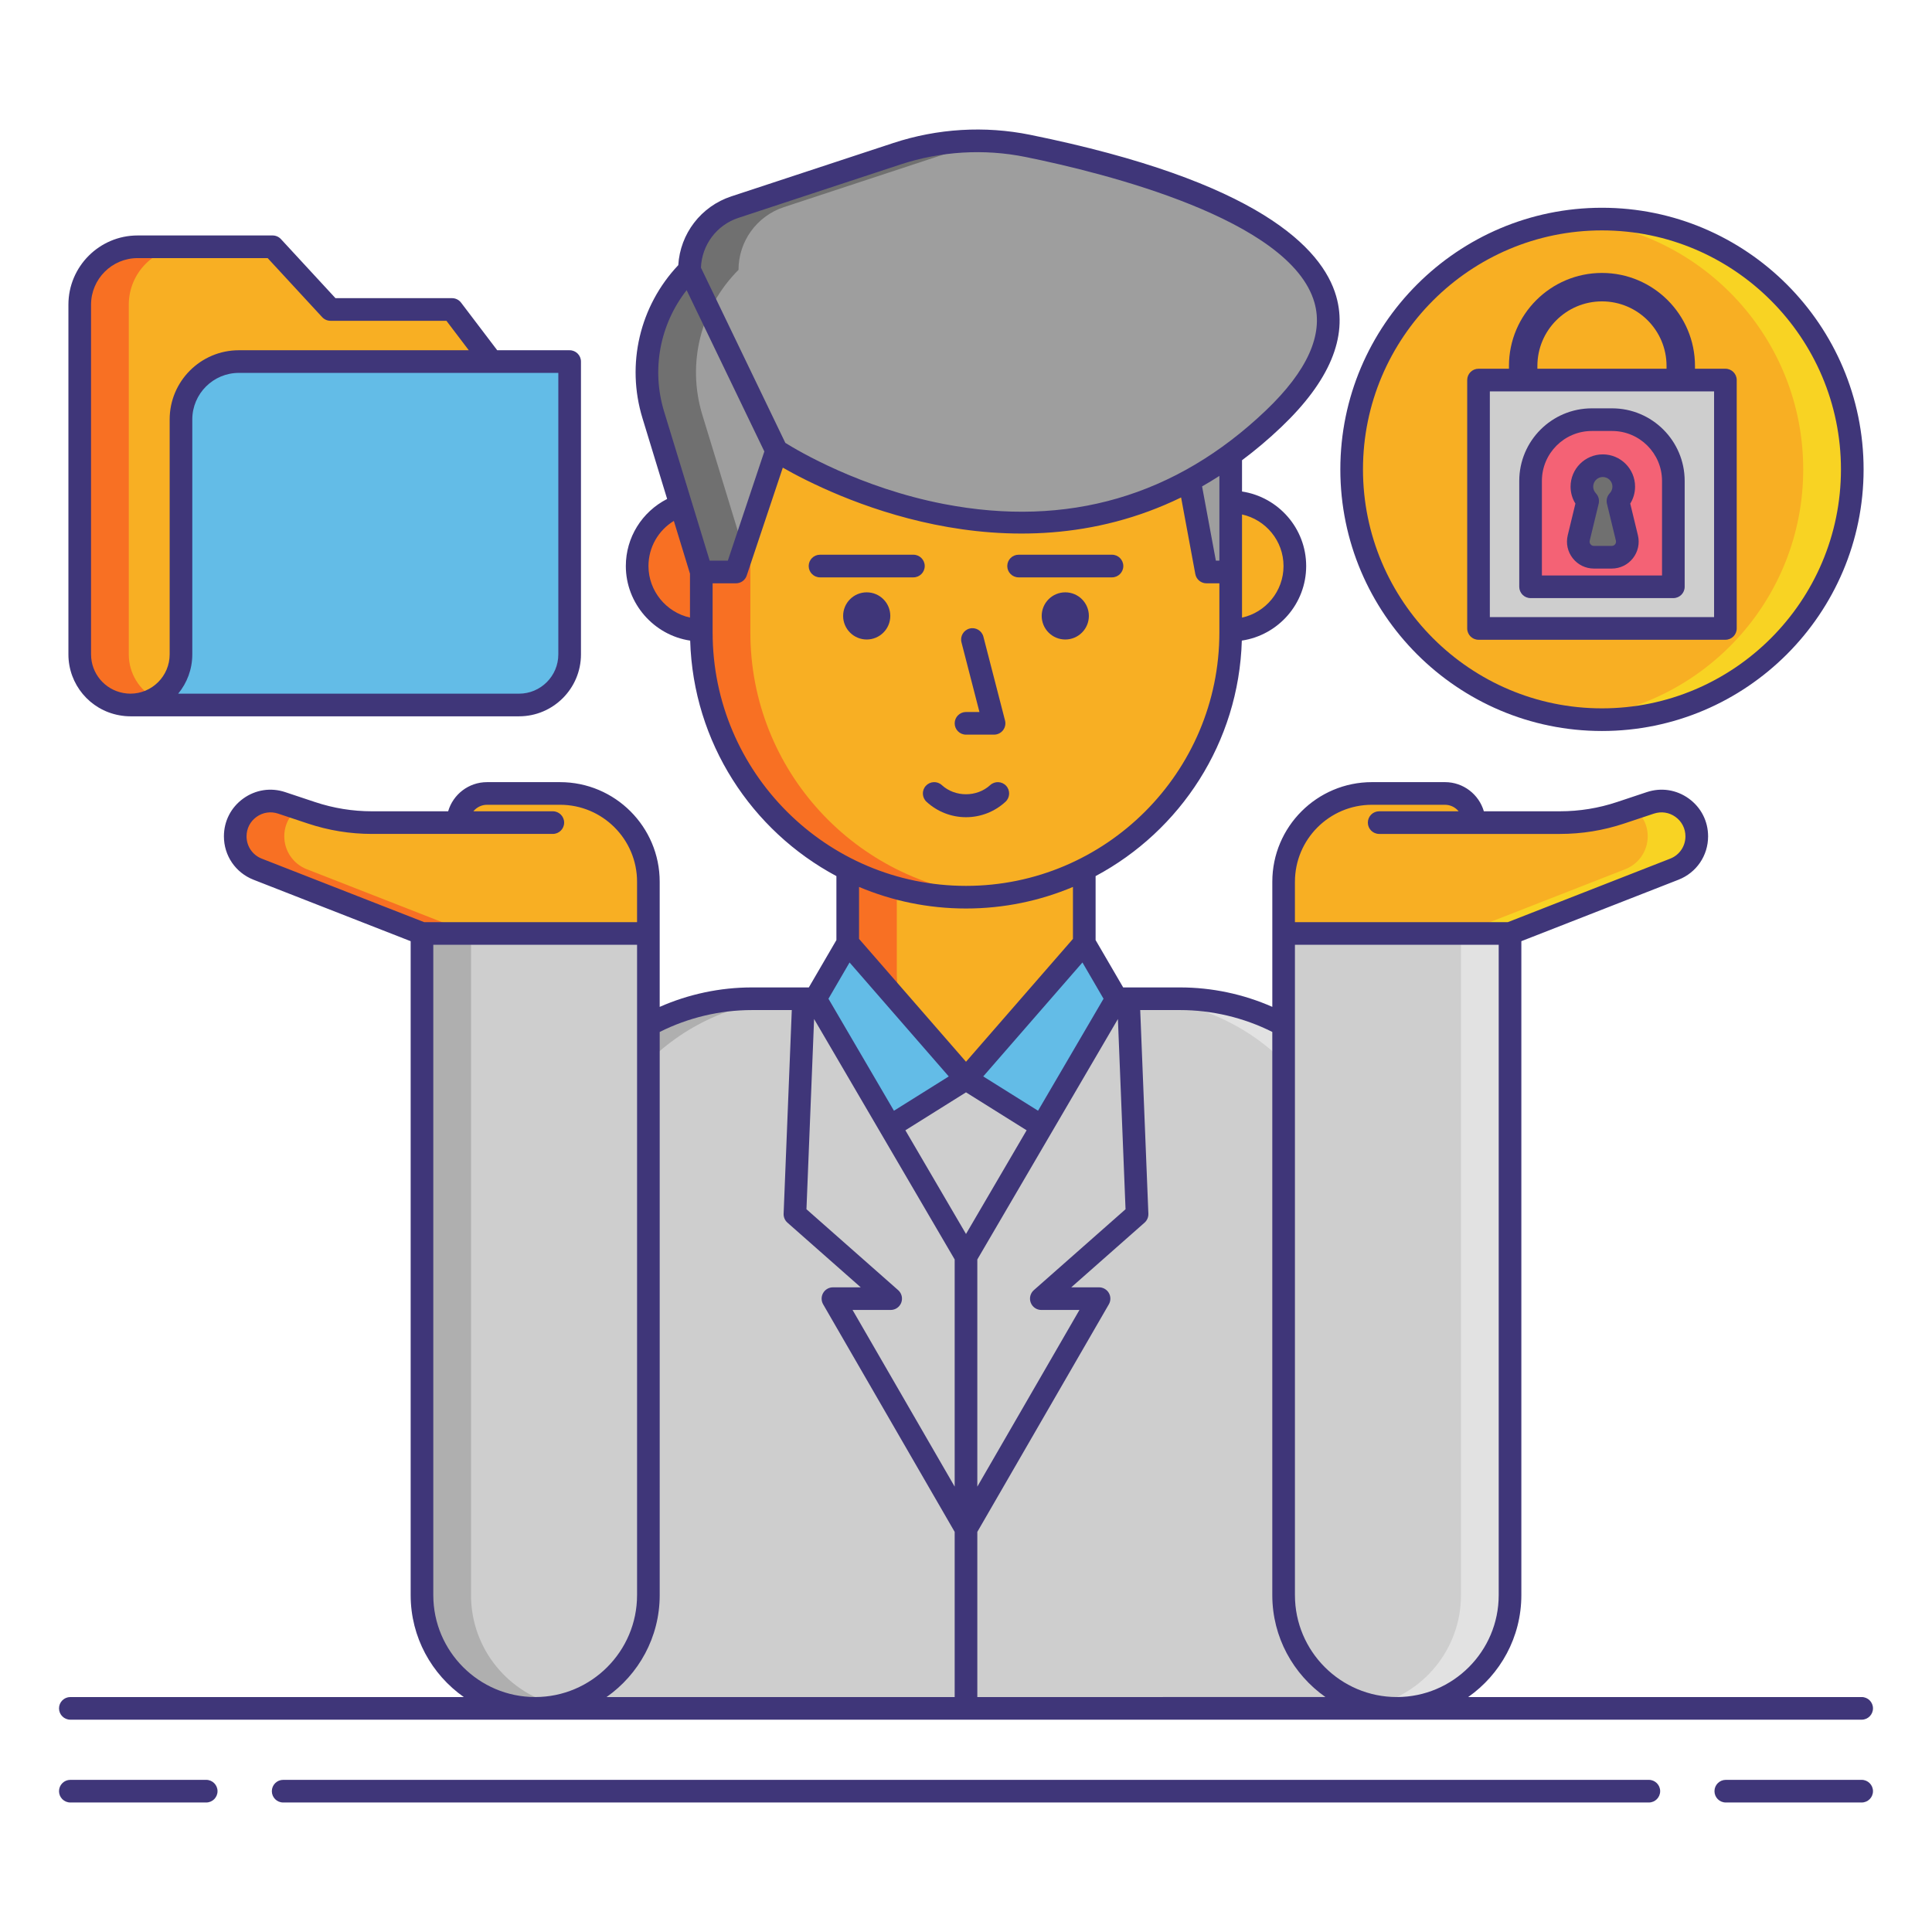 <?xml version="1.0" encoding="utf-8"?>
<!-- Generator: Adobe Illustrator 23.0.3, SVG Export Plug-In . SVG Version: 6.00 Build 0)  -->
<svg version="1.1" id="Layer_1" xmlns="http://www.w3.org/2000/svg" xmlns:xlink="http://www.w3.org/1999/xlink" x="0px" y="0px"
	 viewBox="0 0 256 256" style="enable-background:new 0 0 256 256;" xml:space="preserve">
<style type="text/css">
	.st0{fill:#F87023;}
	.st1{fill:#F8AF23;}
	.st2{fill:#CECECE;}
	.st3{fill:#AFAFAF;}
	.st4{fill:#63BCE7;}
	.st5{fill:#63E2E7;}
	.st6{fill:#9E9E9E;}
	.st7{fill:#707070;}
	.st8{fill:#3F3679;}
	.st9{fill:#E2E2E2;}
	.st10{fill:#6377E7;}
	.st11{fill:#F46275;}
	.st12{fill:#F8D323;}
	.st13{fill:#F43075;}
	.st14{fill:#F48875;}
</style>
<g>
	<path class="st2" d="M185.088,226.367H70.912v-65.307c0-15.862,12.859-28.72,28.72-28.72h56.736c15.862,0,28.72,12.859,28.72,28.72
		V226.367z"/>
	<g>
		<path class="st3" d="M106.132,132.339h-6.5c-15.862,0-28.72,12.859-28.72,28.72v65.307h6.5v-65.307
			C77.412,145.198,90.27,132.339,106.132,132.339z"/>
	</g>
	<g>
		<path class="st9" d="M149.868,132.339h6.5c15.862,0,28.72,12.859,28.72,28.72v65.307h-6.5v-65.307
			C178.588,145.198,165.73,132.339,149.868,132.339z"/>
	</g>
	<circle class="st0" cx="92.926" cy="75.003" r="8.5"/>
	<circle class="st1" cx="163.074" cy="75.003" r="8.5"/>
	<path class="st1" d="M129.671,142.973h-3.343c-7.732,0-14-6.268-14-14v-23.491c0-7.732,6.268-14,14-14h3.343
		c7.732,0,14,6.268,14,14v23.491C143.671,136.705,137.403,142.973,129.671,142.973z"/>
	<g>
		<path class="st0" d="M118.829,128.973v-23.491c0-7.198,5.434-13.12,12.421-13.905c-0.519-0.058-1.044-0.095-1.579-0.095h-3.343
			c-7.732,0-14,6.268-14,14v23.491c0,7.732,6.268,14,14,14h3.343c0.534,0,1.06-0.036,1.579-0.095
			C124.262,142.093,118.829,136.171,118.829,128.973z"/>
	</g>
	<path class="st1" d="M128,118.882L128,118.882c-19.371,0-35.074-15.703-35.074-35.074V67.774C92.926,48.403,108.629,32.7,128,32.7
		h0c19.371,0,35.074,15.703,35.074,35.074v16.034C163.074,103.179,147.371,118.882,128,118.882z"/>
	<g>
		<path class="st0" d="M99.426,83.808V67.774c0-18.274,13.978-33.278,31.824-34.918c-1.071-0.098-2.154-0.156-3.25-0.156h0
			c-19.371,0-35.074,15.703-35.074,35.074v16.034c0,19.371,15.703,35.074,35.074,35.074h0c1.096,0,2.179-0.057,3.25-0.156
			C113.404,117.085,99.426,102.082,99.426,83.808z"/>
	</g>
	<polygon class="st4" points="112.329,124.97 128,142.973 115.034,151.089 108.038,132.339 	"/>
	<polygon class="st4" points="143.671,124.97 128,142.973 140.966,151.089 147.962,132.339 	"/>
	<polygon class="st2" points="108.038,132.339 128,166.48 128,202.58 110.37,172.077 118.019,172.077 105.333,160.883 
		106.477,132.346 	"/>
	<polygon class="st2" points="147.962,132.339 128,166.48 128,202.58 145.63,172.077 137.981,172.077 150.667,160.883 
		149.523,132.346 	"/>
	<polygon class="st6" points="163.074,75.791 159.86,75.791 156.647,58.469 163.074,56.469 	"/>
	<path class="st6" d="M92.926,75.791h4.595l5.375-16.072c0,0,36.125,24.125,65.875-4.25c22.888-21.83-14.228-32.415-32.567-36.136
		c-5.783-1.173-11.769-0.804-17.374,1.043l-21.46,7.07c-3.59,1.183-6.015,4.535-6.015,8.315v0l0,0
		c-5.026,5.026-6.868,12.415-4.791,19.212L92.926,75.791z"/>
	<g>
		<path class="st7" d="M97.855,35.76c0-3.78,2.426-7.132,6.015-8.315l21.46-7.07c2.416-0.796,4.904-1.3,7.415-1.542
			c-4.683-0.452-9.421,0.061-13.915,1.542l-21.46,7.07c-3.59,1.183-6.015,4.535-6.015,8.315c-5.026,5.026-6.868,12.415-4.791,19.212
			l6.362,20.819h4.595l0.995-2.976l-5.453-17.843C90.986,48.175,92.829,40.786,97.855,35.76z"/>
	</g>
	<g>
		<circle class="st8" cx="114.844" cy="81.612" r="3.125"/>
		<circle class="st8" cx="141.156" cy="81.612" r="3.125"/>
	</g>
	<path class="st2" d="M70.914,226.367L70.914,226.367c-8.284,0-15-6.716-15-15v-87.679h30v87.679
		C85.914,219.651,79.198,226.367,70.914,226.367z"/>
	<g>
		<path class="st3" d="M62.414,211.367v-87.679h-6.5v87.679c0,8.284,6.716,15,15,15c1.117,0,2.202-0.131,3.25-0.363
			C67.444,224.518,62.414,218.534,62.414,211.367z"/>
	</g>
	<path class="st1" d="M85.914,123.688v-6.853c0-6.46-5.237-11.696-11.696-11.696h-9.686c-2.133,0-3.862,1.729-3.862,3.862v0H49.282
		c-2.724,0-5.43-0.439-8.015-1.301l-3.945-1.315c-3.027-1.009-6.153,1.244-6.153,4.435v0c0,1.925,1.18,3.653,2.972,4.354
		l21.773,8.515H85.914z"/>
	<g>
		<path class="st0" d="M37.669,110.819c0-1.545,0.737-2.866,1.836-3.707l-2.183-0.728c-3.027-1.009-6.153,1.244-6.153,4.435
			c0,1.925,1.18,3.653,2.972,4.354l21.773,8.515h6.5l-21.773-8.515C38.849,114.472,37.669,112.744,37.669,110.819z"/>
	</g>
	<path class="st2" d="M185.086,226.367L185.086,226.367c8.284,0,15-6.716,15-15v-87.679h-30v87.679
		C170.086,219.651,176.802,226.367,185.086,226.367z"/>
	<g>
		<path class="st9" d="M193.586,123.688v87.679c0,7.167-5.03,13.151-11.75,14.637c1.048,0.232,2.133,0.363,3.25,0.363h0
			c8.284,0,15-6.716,15-15v-87.679H193.586z"/>
	</g>
	<path class="st1" d="M170.086,123.688v-6.853c0-6.46,5.237-11.696,11.696-11.696h9.686c2.133,0,3.862,1.729,3.862,3.862v0h11.387
		c2.724,0,5.43-0.439,8.015-1.301l3.945-1.315c3.027-1.009,6.153,1.244,6.153,4.435v0c0,1.925-1.18,3.653-2.972,4.354l-21.773,8.515
		H170.086z"/>
	<g>
		<path class="st12" d="M218.331,110.819c0-1.545-0.737-2.866-1.836-3.707l2.183-0.728c3.027-1.009,6.153,1.244,6.153,4.435
			c0,1.925-1.18,3.653-2.972,4.354l-21.773,8.515h-6.5l21.773-8.515C217.151,114.472,218.331,112.744,218.331,110.819z"/>
	</g>
	<path class="st1" d="M23.981,86.707V55.58c0-4.236,3.434-7.669,7.669-7.669h33.49l-5.241-6.902H43.793L36.124,32.7H18.235
		c-4.236,0-7.669,3.434-7.669,7.669v46.338c0,3.292,2.374,6.025,5.501,6.594c0.392,0.071,0.794,0.114,1.206,0.114h0
		C20.978,93.415,23.981,90.412,23.981,86.707z"/>
	<g>
		<path class="st0" d="M17.065,86.708V40.37c0-4.236,3.434-7.669,7.669-7.669h-6.5c-4.236,0-7.669,3.434-7.669,7.669v46.338
			c0,3.292,2.373,6.025,5.501,6.594c0.392,0.071,0.794,0.114,1.206,0.114c1.186,0,2.298-0.31,3.264-0.85
			C18.471,91.423,17.065,89.236,17.065,86.708z"/>
	</g>
	<path class="st4" d="M65.14,47.91H31.65c-4.236,0-7.669,3.434-7.669,7.669v31.128c0,3.705-3.003,6.708-6.708,6.708h51.502
		c3.704,0,6.707-3.003,6.707-6.707V47.91H65.14z"/>
	<circle class="st1" cx="212.269" cy="62.195" r="33.166"/>
	<g>
		<path class="st12" d="M212.269,29.029c-1.097,0-2.18,0.056-3.25,0.16c16.792,1.634,29.916,15.786,29.916,33.006
			c0,17.22-13.125,31.372-29.916,33.006c1.07,0.104,2.153,0.161,3.25,0.161c18.317,0,33.166-14.849,33.166-33.167
			C245.435,43.878,230.586,29.029,212.269,29.029z"/>
	</g>
	<g>
		<rect x="195.912" y="50.36" class="st2" width="32.713" height="32.912"/>
		<path class="st8" d="M224.594,48.491c0-6.796-5.529-12.325-12.325-12.325c-6.796,0-12.325,5.529-12.325,12.325v1.869h3.768v-1.869
			c0-4.726,3.831-8.557,8.557-8.557c4.726,0,8.557,3.831,8.557,8.557v1.869h3.768V48.491z"/>
		<g>
			<path class="st11" d="M213.611,55.607h-2.684c-4.483,0-8.117,3.634-8.117,8.117v14.028h18.919V63.724
				C221.728,59.241,218.094,55.607,213.611,55.607z"/>
			<g>
				<path class="st7" d="M215.573,71.277l-1.183-4.886l0,0c0.474-0.498,0.765-1.17,0.765-1.912c0-1.532-1.242-2.774-2.774-2.774
					s-2.774,1.242-2.774,2.774c0,0.741,0.291,1.414,0.765,1.912l-1.183,4.886c-0.316,1.305,0.673,2.561,2.015,2.561h1.176h1.176
					C214.901,73.838,215.889,72.582,215.573,71.277z"/>
				<g>
					<path class="st8" d="M27.323,235.84H9.32c-0.829,0-1.5,0.672-1.5,1.5s0.671,1.5,1.5,1.5h18.003c0.829,0,1.5-0.672,1.5-1.5
						S28.152,235.84,27.323,235.84z"/>
					<path class="st8" d="M246.68,235.84h-18.003c-0.829,0-1.5,0.672-1.5,1.5s0.671,1.5,1.5,1.5h18.003c0.829,0,1.5-0.672,1.5-1.5
						S247.509,235.84,246.68,235.84z"/>
					<path class="st8" d="M218.479,235.84H37.521c-0.829,0-1.5,0.672-1.5,1.5s0.671,1.5,1.5,1.5h180.959c0.829,0,1.5-0.672,1.5-1.5
						S219.308,235.84,218.479,235.84z"/>
					<path class="st8" d="M9.32,227.867h237.36c0.829,0,1.5-0.672,1.5-1.5s-0.671-1.5-1.5-1.5h-52.137
						c4.252-2.988,7.043-7.92,7.043-13.5v-86.655l20.819-8.143c2.385-0.933,3.926-3.189,3.926-5.75c0-2.01-0.935-3.835-2.564-5.01
						c-1.631-1.175-3.658-1.483-5.563-0.848l-3.945,1.314c-2.437,0.812-4.974,1.224-7.541,1.224h-10.1
						c-0.65-2.229-2.713-3.862-5.149-3.862h-9.686c-7.276,0-13.196,5.92-13.196,13.196v6.854v9.728
						c-3.825-1.688-8.01-2.576-12.218-2.576h-7.543l-3.654-6.274v-8.477c11.236-6.001,18.982-17.696,19.375-31.206
						c4.816-0.716,8.527-4.867,8.527-9.879c0-5.003-3.697-9.147-8.5-9.875v-4.145c1.761-1.315,3.508-2.784,5.233-4.429
						c6.367-6.073,8.804-11.898,7.242-17.313c-1.837-6.372-10.363-15.253-40.545-21.378c-6.01-1.219-12.283-0.843-18.142,1.088
						l-21.46,7.069c-4.014,1.322-6.774,4.938-7.027,9.112c-5.111,5.413-6.931,13.126-4.745,20.278L88.4,66.114
						c-3.337,1.7-5.474,5.107-5.474,8.889c0,4.946,3.698,9.162,8.527,9.882c0.394,13.509,8.14,25.202,19.375,31.203v8.477
						l-3.654,6.274h-7.543c-4.209,0-8.392,0.891-12.218,2.579v-9.73v-6.854c0-7.276-5.92-13.196-13.196-13.196h-9.686
						c-2.437,0-4.499,1.633-5.149,3.862h-10.1c-2.567,0-5.104-0.412-7.541-1.224l-3.944-1.314c-1.905-0.636-3.933-0.327-5.563,0.848
						c-1.63,1.175-2.564,3-2.564,5.01c0,2.561,1.541,4.817,3.926,5.751l20.819,8.142v86.655c0,5.58,2.791,10.512,7.043,13.5H9.32
						c-0.829,0-1.5,0.672-1.5,1.5S8.491,227.867,9.32,227.867z M119.012,170.952L106.86,160.23l1.011-25.205l18.629,31.861v30.101
						l-13.531-23.41h5.05c0.624,0,1.183-0.386,1.403-0.97C119.643,172.024,119.479,171.365,119.012,170.952z M112.572,127.533
						l13.144,15.1l-7.263,4.546l-8.678-14.841L112.572,127.533z M128,144.742l8.033,5.028L128,163.509l-8.033-13.739L128,144.742z
						 M143.428,127.533l2.797,4.804l-8.678,14.841l-7.263-4.546L143.428,127.533z M136.578,172.607
						c0.22,0.584,0.779,0.97,1.403,0.97h5.05l-13.531,23.41v-30.101l18.629-31.861l1.011,25.205l-12.152,10.722
						C136.521,171.365,136.357,172.024,136.578,172.607z M198.586,211.367c0,7.444-6.056,13.5-13.5,13.5s-13.5-6.056-13.5-13.5
						v-86.18h27V211.367z M171.586,116.834c0-5.622,4.574-10.196,10.196-10.196h9.686c0.73,0,1.376,0.34,1.81,0.862h-10.531
						c-0.829,0-1.5,0.672-1.5,1.5s0.671,1.5,1.5,1.5h12.583h1.208h10.179c2.89,0,5.746-0.464,8.489-1.378l3.945-1.314
						c0.98-0.325,2.023-0.168,2.86,0.436c0.838,0.604,1.318,1.543,1.318,2.576c0,1.316-0.792,2.477-2.019,2.956l-21.509,8.412
						h-28.217V116.834z M168.586,136.737v74.63c0,5.58,2.791,10.512,7.043,13.5H129.5v-21.884l17.429-30.155
						c0.268-0.465,0.268-1.036,0-1.501c-0.268-0.464-0.763-0.75-1.299-0.75h-3.682l9.712-8.569c0.338-0.299,0.524-0.734,0.506-1.186
						l-1.082-26.983h5.284C160.61,133.839,164.823,134.845,168.586,136.737z M170.074,75.003c0,3.344-2.359,6.145-5.5,6.834v-6.046
						v-7.622C167.714,68.858,170.074,71.659,170.074,75.003z M161.574,67.774v6.517h-0.466l-1.826-9.84
						c0.766-0.436,1.53-0.9,2.292-1.39V67.774z M97.839,28.87l21.46-7.069c5.365-1.769,11.108-2.113,16.607-0.998
						c10.444,2.12,35.079,8.24,38.259,19.27c1.228,4.256-0.936,9.071-6.43,14.312c-11.94,11.387-26.297,15.56-42.672,12.397
						c-11.037-2.131-19.317-7.045-21.002-8.098L92.878,35.466C93.001,32.451,94.953,29.821,97.839,28.87z M90.984,38.448
						l10.296,21.373l-4.839,14.469h-2.405l-6.038-19.757C86.292,48.95,87.446,42.971,90.984,38.448z M85.926,75.003
						c0-2.47,1.294-4.722,3.363-5.979l2.139,6.998c0,0.007-0.002,0.013-0.002,0.02v5.791C88.279,81.139,85.926,78.304,85.926,75.003
						z M94.426,83.808v-6.517h3.095c0.645,0,1.218-0.412,1.422-1.024l4.782-14.299c6.331,3.613,29.714,15.166,52.777,3.948
						l1.883,10.149c0.132,0.711,0.752,1.227,1.475,1.227h1.713v6.517c0,18.513-15.061,33.574-33.574,33.574
						S94.426,102.32,94.426,83.808z M128,120.382c5.022,0,9.811-1.019,14.171-2.858v6.885L128,140.688l-14.171-16.28v-6.885
						C118.189,119.363,122.978,120.382,128,120.382z M99.632,133.839h5.284l-1.082,26.983c-0.018,0.451,0.168,0.887,0.506,1.186
						l9.712,8.569h-3.682c-0.536,0-1.031,0.286-1.299,0.75c-0.268,0.465-0.268,1.036,0,1.501l17.429,30.155v21.884H80.371
						c4.252-2.988,7.043-7.92,7.043-13.5V136.74C91.178,134.847,95.388,133.839,99.632,133.839z M32.669,110.819
						c0-1.033,0.48-1.972,1.318-2.576c0.838-0.603,1.879-0.762,2.861-0.436l3.945,1.314c2.743,0.914,5.599,1.378,8.489,1.378h10.179
						h1.208h12.583c0.829,0,1.5-0.672,1.5-1.5s-0.671-1.5-1.5-1.5H62.722c0.434-0.522,1.08-0.862,1.81-0.862h9.686
						c5.622,0,10.196,4.574,10.196,10.196v5.354H56.197l-21.509-8.411C33.461,113.296,32.669,112.136,32.669,110.819z
						 M57.414,211.367v-86.18h27v86.18c0,7.444-6.056,13.5-13.5,13.5S57.414,218.812,57.414,211.367z"/>
					<path class="st8" d="M121.031,73.503h-12.375c-0.829,0-1.5,0.672-1.5,1.5s0.671,1.5,1.5,1.5h12.375c0.829,0,1.5-0.672,1.5-1.5
						S121.86,73.503,121.031,73.503z"/>
					<path class="st8" d="M134.969,76.503h12.375c0.829,0,1.5-0.672,1.5-1.5s-0.671-1.5-1.5-1.5h-12.375c-0.829,0-1.5,0.672-1.5,1.5
						S134.14,76.503,134.969,76.503z"/>
					<path class="st8" d="M128,97.344h3.718c0.464,0,0.902-0.215,1.186-0.581c0.284-0.367,0.383-0.845,0.267-1.294l-2.865-11.106
						c-0.208-0.802-1.027-1.29-1.827-1.077c-0.802,0.207-1.285,1.024-1.078,1.827l2.381,9.231H128c-0.829,0-1.5,0.672-1.5,1.5
						S127.171,97.344,128,97.344z"/>
					<path class="st8" d="M133.229,106.243c0.611-0.56,0.652-1.509,0.092-2.119s-1.509-0.651-2.119-0.092
						c-1.761,1.615-4.643,1.615-6.403,0c-0.61-0.561-1.558-0.518-2.119,0.092c-0.56,0.61-0.519,1.56,0.092,2.119
						c1.435,1.316,3.292,2.041,5.229,2.041S131.794,107.56,133.229,106.243z"/>
					<path class="st8" d="M15.798,94.776c0.513,0.094,0.995,0.139,1.475,0.139h51.501c4.525,0,8.207-3.682,8.207-8.207V47.91
						c0-0.828-0.671-1.5-1.5-1.5h-9.597l-4.791-6.31c-0.284-0.373-0.726-0.593-1.195-0.593H44.45l-7.224-7.825
						c-0.284-0.308-0.684-0.482-1.102-0.482h-17.89c-5.056,0-9.169,4.113-9.169,9.169v46.338
						C9.065,90.674,11.896,94.067,15.798,94.776z M73.981,86.708c0,2.871-2.336,5.207-5.207,5.207H23.612
						c1.167-1.418,1.868-3.232,1.868-5.208V55.579c0-3.401,2.768-6.169,6.169-6.169h42.332V86.708z M12.065,40.369
						c0-3.401,2.768-6.169,6.169-6.169h17.233l7.224,7.825c0.284,0.308,0.684,0.482,1.102,0.482h15.361l2.963,3.902H31.65
						c-5.056,0-9.169,4.113-9.169,9.169v31.128c0,2.872-2.336,5.208-5.208,5.208c-0.298,0-0.605-0.029-0.938-0.09
						c-2.474-0.45-4.27-2.603-4.27-5.118V40.369z"/>
					<path class="st8" d="M212.269,96.861c19.115,0,34.667-15.551,34.667-34.666s-15.551-34.666-34.667-34.666
						s-34.667,15.551-34.667,34.666S193.153,96.861,212.269,96.861z M212.269,30.529c17.461,0,31.667,14.205,31.667,31.666
						s-14.206,31.666-31.667,31.666s-31.667-14.205-31.667-31.666S194.808,30.529,212.269,30.529z"/>
					<path class="st8" d="M195.912,84.772h32.713c0.829,0,1.5-0.672,1.5-1.5V50.359c0-0.828-0.671-1.5-1.5-1.5h-32.713
						c-0.829,0-1.5,0.672-1.5,1.5v32.913C194.412,84.101,195.083,84.772,195.912,84.772z M197.412,51.859h29.713v29.913h-29.713
						V51.859z"/>
					<path class="st8" d="M213.611,54.107h-2.685c-5.303,0-9.617,4.314-9.617,9.617v14.027c0,0.828,0.671,1.5,1.5,1.5h18.919
						c0.829,0,1.5-0.672,1.5-1.5V63.725C223.228,58.422,218.914,54.107,213.611,54.107z M220.228,76.252h-15.919V63.725
						c0-3.648,2.968-6.617,6.617-6.617h2.685c3.649,0,6.617,2.969,6.617,6.617V76.252z"/>
					<path class="st8" d="M217.031,70.924l-1.016-4.194c0.417-0.67,0.64-1.445,0.64-2.25c0-2.356-1.917-4.273-4.273-4.273
						s-4.273,1.917-4.273,4.273c0,0.804,0.223,1.579,0.64,2.25l-1.016,4.195c-0.259,1.071-0.017,2.183,0.665,3.049
						c0.682,0.867,1.706,1.364,2.809,1.364h2.353c1.103,0,2.126-0.497,2.808-1.363C217.048,73.107,217.291,71.996,217.031,70.924
						C217.031,70.925,217.031,70.925,217.031,70.924z M214.009,72.119c-0.064,0.082-0.208,0.219-0.45,0.219h-2.353
						c-0.242,0-0.387-0.137-0.451-0.219c-0.064-0.082-0.164-0.254-0.106-0.488l1.183-4.886c0.12-0.496-0.02-1.018-0.371-1.387
						c-0.227-0.239-0.352-0.551-0.352-0.879c0-0.702,0.571-1.273,1.273-1.273s1.273,0.571,1.273,1.273
						c0,0.328-0.125,0.64-0.352,0.878c-0.352,0.369-0.491,0.892-0.372,1.388l1.183,4.886V71.63
						C214.172,71.865,214.073,72.038,214.009,72.119z"/>
				</g>
			</g>
		</g>
	</g>
</g>
</svg>
